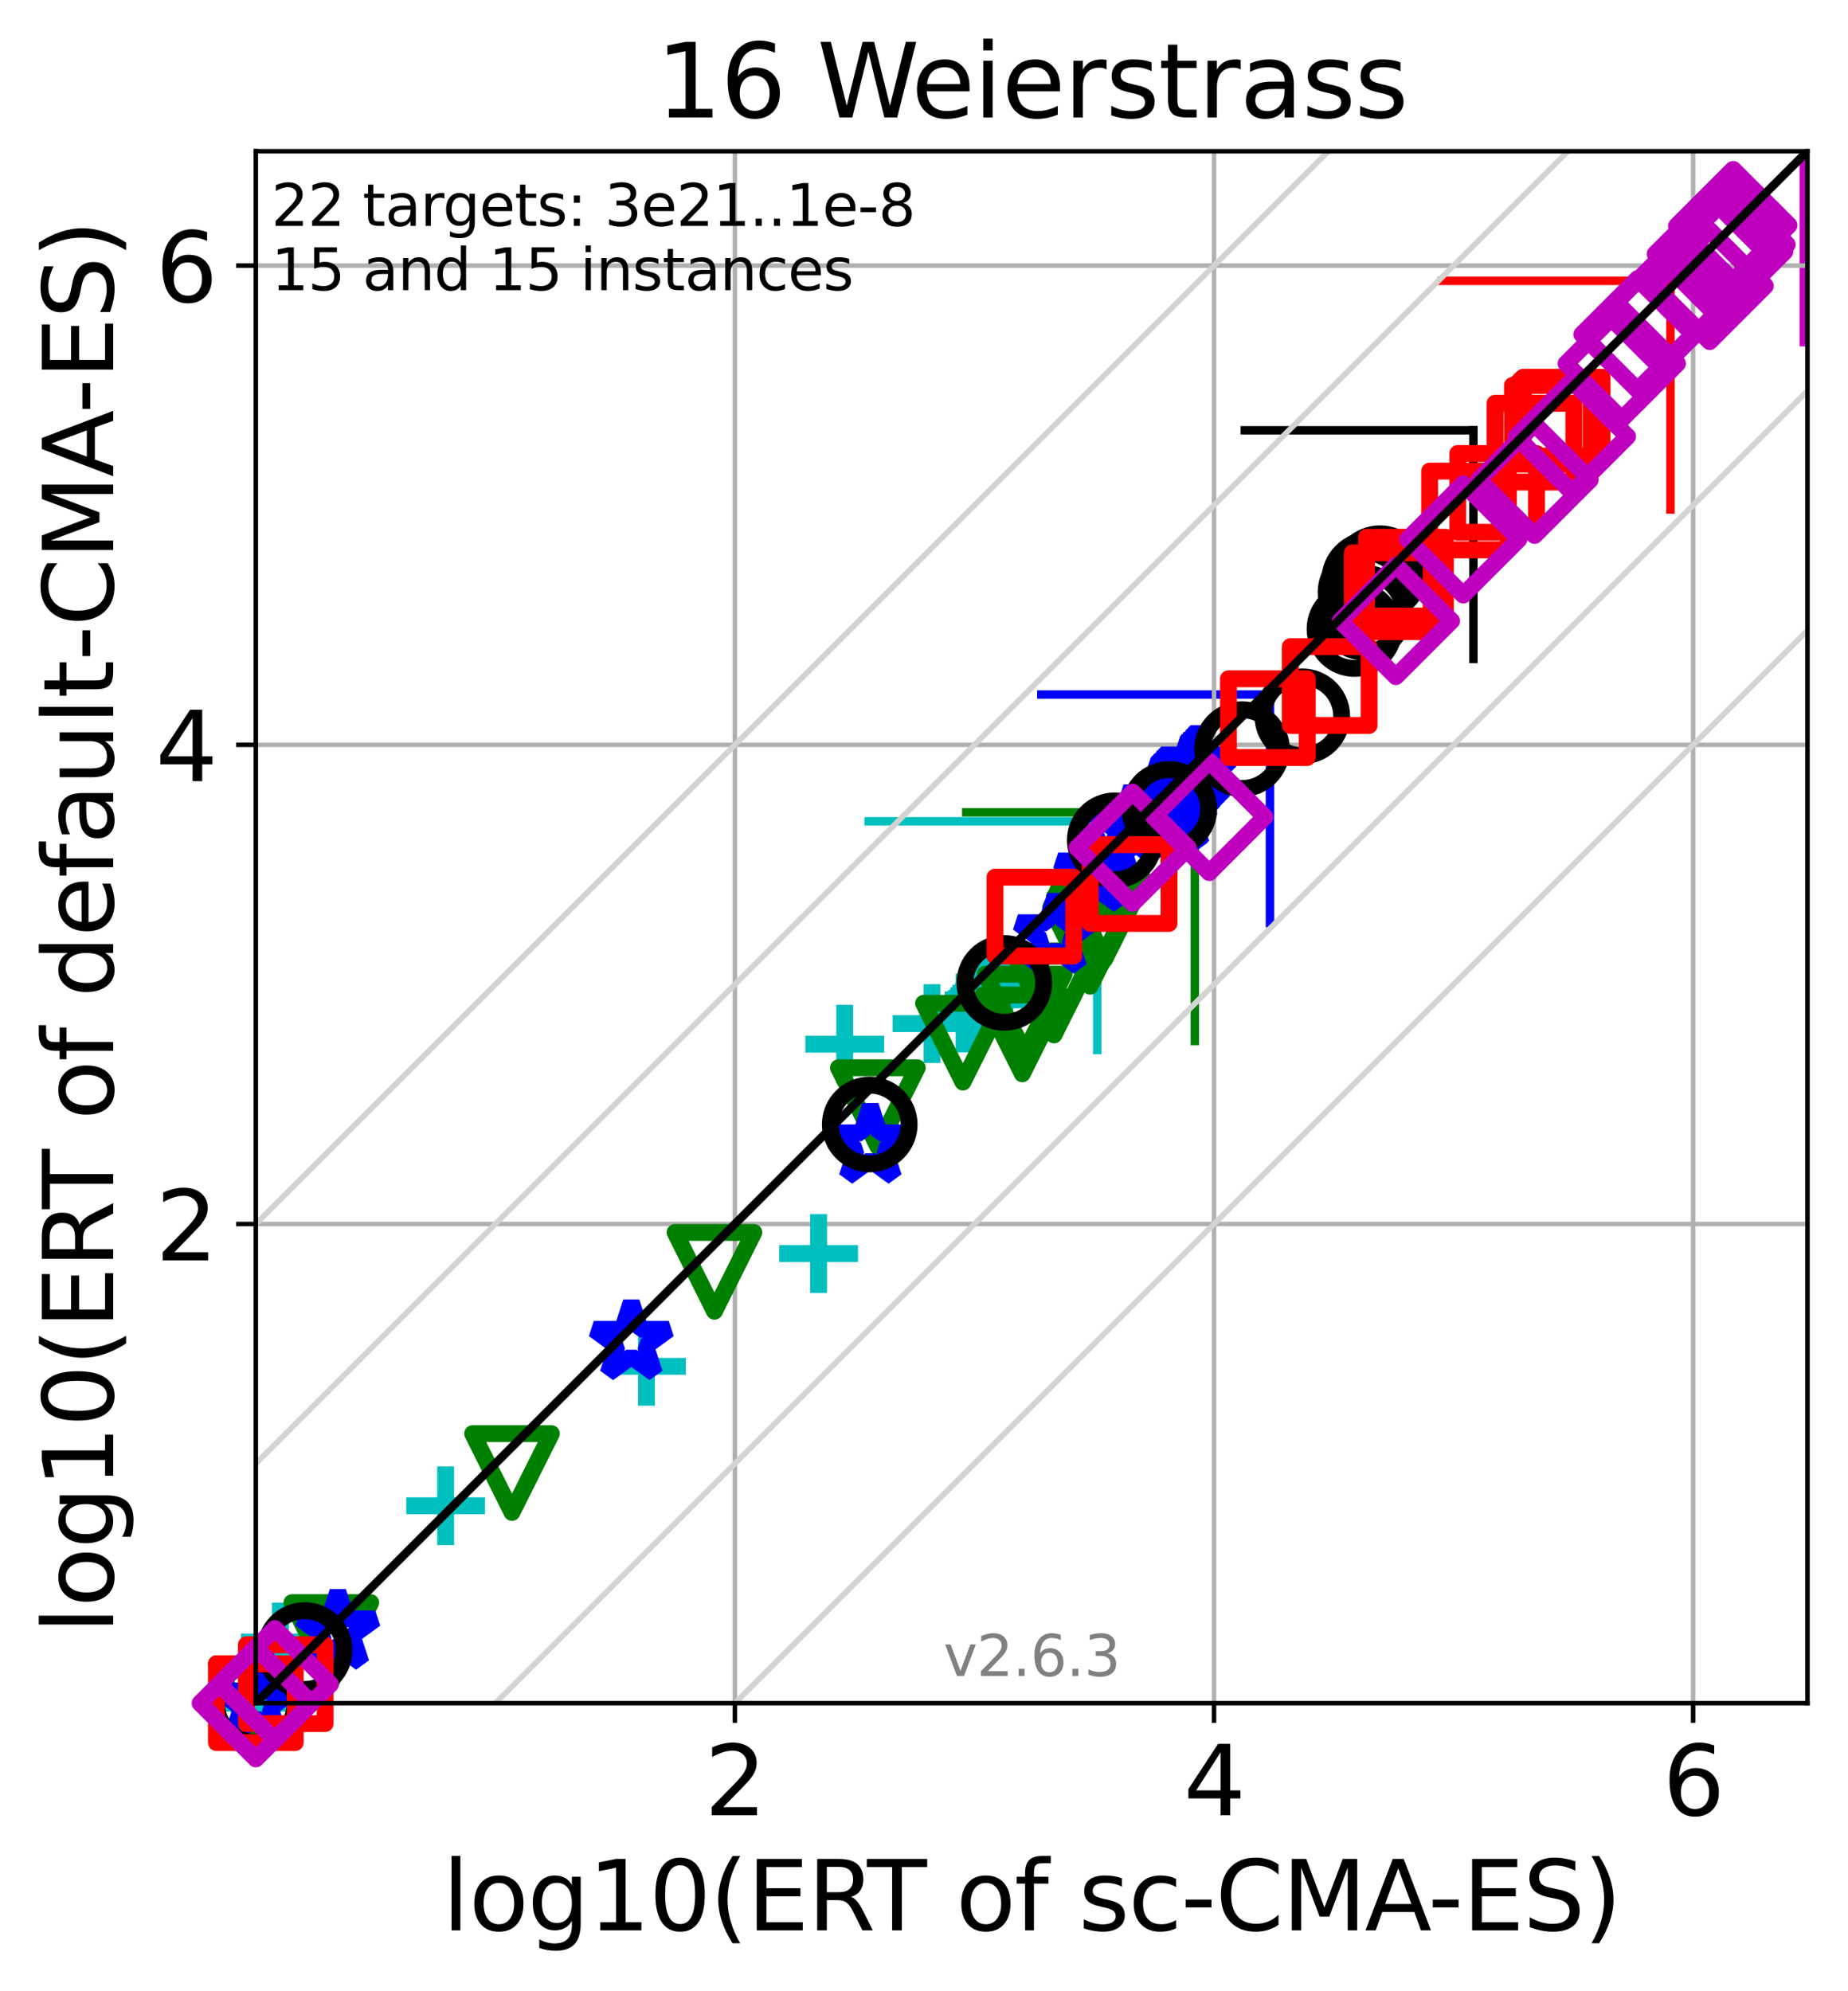 <?xml version="1.0" encoding="utf-8" standalone="no"?>
<!DOCTYPE svg PUBLIC "-//W3C//DTD SVG 1.1//EN"
  "http://www.w3.org/Graphics/SVG/1.1/DTD/svg11.dtd">
<svg xmlns:xlink="http://www.w3.org/1999/xlink" width="328.469pt" height="353.783pt" viewBox="0 0 328.469 353.783" xmlns="http://www.w3.org/2000/svg" version="1.1">
 <defs>
  <style type="text/css">*{stroke-linejoin: round; stroke-linecap: butt}</style>
 </defs>
 <g id="figure_1">
  <g id="patch_1">
   <path d="M 0 353.783 
L 328.469 353.783 
L 328.469 0 
L 0 0 
z
" style="fill: #ffffff"/>
  </g>
  <g id="axes_1">
   <g id="patch_2">
    <path d="M 45.469 302.677 
L 321.269 302.677 
L 321.269 26.877 
L 45.469 26.877 
z
" style="fill: #ffffff"/>
   </g>
   <g id="line2d_1">
    <path d="M 195.024 186.588 
L 195.024 145.958 
" clip-path="url(#p62ed01f521)" style="fill: none; stroke: #00bfbf; stroke-width: 1.5; stroke-linecap: square"/>
   </g>
   <g id="line2d_2">
    <path d="M 154.393 145.958 
L 195.024 145.958 
" clip-path="url(#p62ed01f521)" style="fill: none; stroke: #00bfbf; stroke-width: 1.5; stroke-linecap: square"/>
   </g>
   <g id="line2d_3">
    <path d="M 212.372 184.996 
L 212.372 144.366 
" clip-path="url(#p62ed01f521)" style="fill: none; stroke: #008000; stroke-width: 1.5; stroke-linecap: square"/>
   </g>
   <g id="line2d_4">
    <path d="M 171.742 144.366 
L 212.372 144.366 
" clip-path="url(#p62ed01f521)" style="fill: none; stroke: #008000; stroke-width: 1.5; stroke-linecap: square"/>
   </g>
   <g id="line2d_5">
    <path d="M 225.725 164.065 
L 225.725 123.434 
" clip-path="url(#p62ed01f521)" style="fill: none; stroke: #0000ff; stroke-width: 1.5; stroke-linecap: square"/>
   </g>
   <g id="line2d_6">
    <path d="M 185.095 123.434 
L 225.725 123.434 
" clip-path="url(#p62ed01f521)" style="fill: none; stroke: #0000ff; stroke-width: 1.5; stroke-linecap: square"/>
   </g>
   <g id="line2d_7">
    <path d="M 261.887 117.1 
L 261.887 76.469 
" clip-path="url(#p62ed01f521)" style="fill: none; stroke: #000000; stroke-width: 1.5; stroke-linecap: square"/>
   </g>
   <g id="line2d_8">
    <path d="M 221.257 76.469 
L 261.887 76.469 
" clip-path="url(#p62ed01f521)" style="fill: none; stroke: #000000; stroke-width: 1.5; stroke-linecap: square"/>
   </g>
   <g id="line2d_9">
    <path d="M 296.913 90.537 
L 296.913 49.906 
" clip-path="url(#p62ed01f521)" style="fill: none; stroke: #ff0000; stroke-width: 1.5; stroke-linecap: square"/>
   </g>
   <g id="line2d_10">
    <path d="M 256.283 49.906 
L 296.913 49.906 
" clip-path="url(#p62ed01f521)" style="fill: none; stroke: #ff0000; stroke-width: 1.5; stroke-linecap: square"/>
   </g>
   <g id="line2d_11">
    <path d="M 320.61 60.813 
L 320.61 20.182 
" clip-path="url(#p62ed01f521)" style="fill: none; stroke: #bf00bf; stroke-width: 1.5; stroke-linecap: square"/>
   </g>
   <g id="line2d_12">
    <path d="M 279.98 20.182 
L 320.61 20.182 
" clip-path="url(#p62ed01f521)" style="fill: none; stroke: #bf00bf; stroke-width: 1.5; stroke-linecap: square"/>
   </g>
   <g id="matplotlib.axis_1">
    <g id="xtick_1">
     <g id="line2d_13">
      <path d="M 130.627 302.677 
L 130.627 26.877 
" clip-path="url(#p62ed01f521)" style="fill: none; stroke: #b0b0b0; stroke-width: 0.8; stroke-linecap: square"/>
     </g>
     <g id="line2d_14">
      <defs>
       <path id="m3d73b6a148" d="M 0 0 
L 0 3.5 
" style="stroke: #000000; stroke-width: 0.8"/>
      </defs>
      <g>
       <use xlink:href="#m3d73b6a148" x="130.627" y="302.677" style="stroke: #000000; stroke-width: 0.8"/>
      </g>
     </g>
     <g id="text_1">
      <!-- 2 -->
      <g transform="translate(125.219 322.595)scale(0.17 -0.17)">
       <defs>
        <path id="DejaVuSans-32" d="M 1228 531 
L 3431 531 
L 3431 0 
L 469 0 
L 469 531 
Q 828 903 1448 1529 
Q 2069 2156 2228 2338 
Q 2531 2678 2651 2914 
Q 2772 3150 2772 3378 
Q 2772 3750 2511 3984 
Q 2250 4219 1831 4219 
Q 1534 4219 1204 4116 
Q 875 4013 500 3803 
L 500 4441 
Q 881 4594 1212 4672 
Q 1544 4750 1819 4750 
Q 2544 4750 2975 4387 
Q 3406 4025 3406 3419 
Q 3406 3131 3298 2873 
Q 3191 2616 2906 2266 
Q 2828 2175 2409 1742 
Q 1991 1309 1228 531 
z
" transform="scale(0.016)"/>
       </defs>
       <use xlink:href="#DejaVuSans-32"/>
      </g>
     </g>
    </g>
    <g id="xtick_2">
     <g id="line2d_15">
      <path d="M 215.784 302.677 
L 215.784 26.877 
" clip-path="url(#p62ed01f521)" style="fill: none; stroke: #b0b0b0; stroke-width: 0.8; stroke-linecap: square"/>
     </g>
     <g id="line2d_16">
      <g>
       <use xlink:href="#m3d73b6a148" x="215.784" y="302.677" style="stroke: #000000; stroke-width: 0.8"/>
      </g>
     </g>
     <g id="text_2">
      <!-- 4 -->
      <g transform="translate(210.376 322.595)scale(0.17 -0.17)">
       <defs>
        <path id="DejaVuSans-34" d="M 2419 4116 
L 825 1625 
L 2419 1625 
L 2419 4116 
z
M 2253 4666 
L 3047 4666 
L 3047 1625 
L 3713 1625 
L 3713 1100 
L 3047 1100 
L 3047 0 
L 2419 0 
L 2419 1100 
L 313 1100 
L 313 1709 
L 2253 4666 
z
" transform="scale(0.016)"/>
       </defs>
       <use xlink:href="#DejaVuSans-34"/>
      </g>
     </g>
    </g>
    <g id="xtick_3">
     <g id="line2d_17">
      <path d="M 300.942 302.677 
L 300.942 26.877 
" clip-path="url(#p62ed01f521)" style="fill: none; stroke: #b0b0b0; stroke-width: 0.8; stroke-linecap: square"/>
     </g>
     <g id="line2d_18">
      <g>
       <use xlink:href="#m3d73b6a148" x="300.942" y="302.677" style="stroke: #000000; stroke-width: 0.8"/>
      </g>
     </g>
     <g id="text_3">
      <!-- 6 -->
      <g transform="translate(295.534 322.595)scale(0.17 -0.17)">
       <defs>
        <path id="DejaVuSans-36" d="M 2113 2584 
Q 1688 2584 1439 2293 
Q 1191 2003 1191 1497 
Q 1191 994 1439 701 
Q 1688 409 2113 409 
Q 2538 409 2786 701 
Q 3034 994 3034 1497 
Q 3034 2003 2786 2293 
Q 2538 2584 2113 2584 
z
M 3366 4563 
L 3366 3988 
Q 3128 4100 2886 4159 
Q 2644 4219 2406 4219 
Q 1781 4219 1451 3797 
Q 1122 3375 1075 2522 
Q 1259 2794 1537 2939 
Q 1816 3084 2150 3084 
Q 2853 3084 3261 2657 
Q 3669 2231 3669 1497 
Q 3669 778 3244 343 
Q 2819 -91 2113 -91 
Q 1303 -91 875 529 
Q 447 1150 447 2328 
Q 447 3434 972 4092 
Q 1497 4750 2381 4750 
Q 2619 4750 2861 4703 
Q 3103 4656 3366 4563 
z
" transform="scale(0.016)"/>
       </defs>
       <use xlink:href="#DejaVuSans-36"/>
      </g>
     </g>
    </g>
    <g id="text_4">
     <!-- log10(ERT of sc-CMA-ES) -->
     <g transform="translate(78.619 343.047)scale(0.17 -0.17)">
      <defs>
       <path id="DejaVuSans-6c" d="M 603 4863 
L 1178 4863 
L 1178 0 
L 603 0 
L 603 4863 
z
" transform="scale(0.016)"/>
       <path id="DejaVuSans-6f" d="M 1959 3097 
Q 1497 3097 1228 2736 
Q 959 2375 959 1747 
Q 959 1119 1226 758 
Q 1494 397 1959 397 
Q 2419 397 2687 759 
Q 2956 1122 2956 1747 
Q 2956 2369 2687 2733 
Q 2419 3097 1959 3097 
z
M 1959 3584 
Q 2709 3584 3137 3096 
Q 3566 2609 3566 1747 
Q 3566 888 3137 398 
Q 2709 -91 1959 -91 
Q 1206 -91 779 398 
Q 353 888 353 1747 
Q 353 2609 779 3096 
Q 1206 3584 1959 3584 
z
" transform="scale(0.016)"/>
       <path id="DejaVuSans-67" d="M 2906 1791 
Q 2906 2416 2648 2759 
Q 2391 3103 1925 3103 
Q 1463 3103 1205 2759 
Q 947 2416 947 1791 
Q 947 1169 1205 825 
Q 1463 481 1925 481 
Q 2391 481 2648 825 
Q 2906 1169 2906 1791 
z
M 3481 434 
Q 3481 -459 3084 -895 
Q 2688 -1331 1869 -1331 
Q 1566 -1331 1297 -1286 
Q 1028 -1241 775 -1147 
L 775 -588 
Q 1028 -725 1275 -790 
Q 1522 -856 1778 -856 
Q 2344 -856 2625 -561 
Q 2906 -266 2906 331 
L 2906 616 
Q 2728 306 2450 153 
Q 2172 0 1784 0 
Q 1141 0 747 490 
Q 353 981 353 1791 
Q 353 2603 747 3093 
Q 1141 3584 1784 3584 
Q 2172 3584 2450 3431 
Q 2728 3278 2906 2969 
L 2906 3500 
L 3481 3500 
L 3481 434 
z
" transform="scale(0.016)"/>
       <path id="DejaVuSans-31" d="M 794 531 
L 1825 531 
L 1825 4091 
L 703 3866 
L 703 4441 
L 1819 4666 
L 2450 4666 
L 2450 531 
L 3481 531 
L 3481 0 
L 794 0 
L 794 531 
z
" transform="scale(0.016)"/>
       <path id="DejaVuSans-30" d="M 2034 4250 
Q 1547 4250 1301 3770 
Q 1056 3291 1056 2328 
Q 1056 1369 1301 889 
Q 1547 409 2034 409 
Q 2525 409 2770 889 
Q 3016 1369 3016 2328 
Q 3016 3291 2770 3770 
Q 2525 4250 2034 4250 
z
M 2034 4750 
Q 2819 4750 3233 4129 
Q 3647 3509 3647 2328 
Q 3647 1150 3233 529 
Q 2819 -91 2034 -91 
Q 1250 -91 836 529 
Q 422 1150 422 2328 
Q 422 3509 836 4129 
Q 1250 4750 2034 4750 
z
" transform="scale(0.016)"/>
       <path id="DejaVuSans-28" d="M 1984 4856 
Q 1566 4138 1362 3434 
Q 1159 2731 1159 2009 
Q 1159 1288 1364 580 
Q 1569 -128 1984 -844 
L 1484 -844 
Q 1016 -109 783 600 
Q 550 1309 550 2009 
Q 550 2706 781 3412 
Q 1013 4119 1484 4856 
L 1984 4856 
z
" transform="scale(0.016)"/>
       <path id="DejaVuSans-45" d="M 628 4666 
L 3578 4666 
L 3578 4134 
L 1259 4134 
L 1259 2753 
L 3481 2753 
L 3481 2222 
L 1259 2222 
L 1259 531 
L 3634 531 
L 3634 0 
L 628 0 
L 628 4666 
z
" transform="scale(0.016)"/>
       <path id="DejaVuSans-52" d="M 2841 2188 
Q 3044 2119 3236 1894 
Q 3428 1669 3622 1275 
L 4263 0 
L 3584 0 
L 2988 1197 
Q 2756 1666 2539 1819 
Q 2322 1972 1947 1972 
L 1259 1972 
L 1259 0 
L 628 0 
L 628 4666 
L 2053 4666 
Q 2853 4666 3247 4331 
Q 3641 3997 3641 3322 
Q 3641 2881 3436 2590 
Q 3231 2300 2841 2188 
z
M 1259 4147 
L 1259 2491 
L 2053 2491 
Q 2509 2491 2742 2702 
Q 2975 2913 2975 3322 
Q 2975 3731 2742 3939 
Q 2509 4147 2053 4147 
L 1259 4147 
z
" transform="scale(0.016)"/>
       <path id="DejaVuSans-54" d="M -19 4666 
L 3928 4666 
L 3928 4134 
L 2272 4134 
L 2272 0 
L 1638 0 
L 1638 4134 
L -19 4134 
L -19 4666 
z
" transform="scale(0.016)"/>
       <path id="DejaVuSans-20" transform="scale(0.016)"/>
       <path id="DejaVuSans-66" d="M 2375 4863 
L 2375 4384 
L 1825 4384 
Q 1516 4384 1395 4259 
Q 1275 4134 1275 3809 
L 1275 3500 
L 2222 3500 
L 2222 3053 
L 1275 3053 
L 1275 0 
L 697 0 
L 697 3053 
L 147 3053 
L 147 3500 
L 697 3500 
L 697 3744 
Q 697 4328 969 4595 
Q 1241 4863 1831 4863 
L 2375 4863 
z
" transform="scale(0.016)"/>
       <path id="DejaVuSans-73" d="M 2834 3397 
L 2834 2853 
Q 2591 2978 2328 3040 
Q 2066 3103 1784 3103 
Q 1356 3103 1142 2972 
Q 928 2841 928 2578 
Q 928 2378 1081 2264 
Q 1234 2150 1697 2047 
L 1894 2003 
Q 2506 1872 2764 1633 
Q 3022 1394 3022 966 
Q 3022 478 2636 193 
Q 2250 -91 1575 -91 
Q 1294 -91 989 -36 
Q 684 19 347 128 
L 347 722 
Q 666 556 975 473 
Q 1284 391 1588 391 
Q 1994 391 2212 530 
Q 2431 669 2431 922 
Q 2431 1156 2273 1281 
Q 2116 1406 1581 1522 
L 1381 1569 
Q 847 1681 609 1914 
Q 372 2147 372 2553 
Q 372 3047 722 3315 
Q 1072 3584 1716 3584 
Q 2034 3584 2315 3537 
Q 2597 3491 2834 3397 
z
" transform="scale(0.016)"/>
       <path id="DejaVuSans-63" d="M 3122 3366 
L 3122 2828 
Q 2878 2963 2633 3030 
Q 2388 3097 2138 3097 
Q 1578 3097 1268 2742 
Q 959 2388 959 1747 
Q 959 1106 1268 751 
Q 1578 397 2138 397 
Q 2388 397 2633 464 
Q 2878 531 3122 666 
L 3122 134 
Q 2881 22 2623 -34 
Q 2366 -91 2075 -91 
Q 1284 -91 818 406 
Q 353 903 353 1747 
Q 353 2603 823 3093 
Q 1294 3584 2113 3584 
Q 2378 3584 2631 3529 
Q 2884 3475 3122 3366 
z
" transform="scale(0.016)"/>
       <path id="DejaVuSans-2d" d="M 313 2009 
L 1997 2009 
L 1997 1497 
L 313 1497 
L 313 2009 
z
" transform="scale(0.016)"/>
       <path id="DejaVuSans-43" d="M 4122 4306 
L 4122 3641 
Q 3803 3938 3442 4084 
Q 3081 4231 2675 4231 
Q 1875 4231 1450 3742 
Q 1025 3253 1025 2328 
Q 1025 1406 1450 917 
Q 1875 428 2675 428 
Q 3081 428 3442 575 
Q 3803 722 4122 1019 
L 4122 359 
Q 3791 134 3420 21 
Q 3050 -91 2638 -91 
Q 1578 -91 968 557 
Q 359 1206 359 2328 
Q 359 3453 968 4101 
Q 1578 4750 2638 4750 
Q 3056 4750 3426 4639 
Q 3797 4528 4122 4306 
z
" transform="scale(0.016)"/>
       <path id="DejaVuSans-4d" d="M 628 4666 
L 1569 4666 
L 2759 1491 
L 3956 4666 
L 4897 4666 
L 4897 0 
L 4281 0 
L 4281 4097 
L 3078 897 
L 2444 897 
L 1241 4097 
L 1241 0 
L 628 0 
L 628 4666 
z
" transform="scale(0.016)"/>
       <path id="DejaVuSans-41" d="M 2188 4044 
L 1331 1722 
L 3047 1722 
L 2188 4044 
z
M 1831 4666 
L 2547 4666 
L 4325 0 
L 3669 0 
L 3244 1197 
L 1141 1197 
L 716 0 
L 50 0 
L 1831 4666 
z
" transform="scale(0.016)"/>
       <path id="DejaVuSans-53" d="M 3425 4513 
L 3425 3897 
Q 3066 4069 2747 4153 
Q 2428 4238 2131 4238 
Q 1616 4238 1336 4038 
Q 1056 3838 1056 3469 
Q 1056 3159 1242 3001 
Q 1428 2844 1947 2747 
L 2328 2669 
Q 3034 2534 3370 2195 
Q 3706 1856 3706 1288 
Q 3706 609 3251 259 
Q 2797 -91 1919 -91 
Q 1588 -91 1214 -16 
Q 841 59 441 206 
L 441 856 
Q 825 641 1194 531 
Q 1563 422 1919 422 
Q 2459 422 2753 634 
Q 3047 847 3047 1241 
Q 3047 1584 2836 1778 
Q 2625 1972 2144 2069 
L 1759 2144 
Q 1053 2284 737 2584 
Q 422 2884 422 3419 
Q 422 4038 858 4394 
Q 1294 4750 2059 4750 
Q 2388 4750 2728 4690 
Q 3069 4631 3425 4513 
z
" transform="scale(0.016)"/>
       <path id="DejaVuSans-29" d="M 513 4856 
L 1013 4856 
Q 1481 4119 1714 3412 
Q 1947 2706 1947 2009 
Q 1947 1309 1714 600 
Q 1481 -109 1013 -844 
L 513 -844 
Q 928 -128 1133 580 
Q 1338 1288 1338 2009 
Q 1338 2731 1133 3434 
Q 928 4138 513 4856 
z
" transform="scale(0.016)"/>
      </defs>
      <use xlink:href="#DejaVuSans-6c"/>
      <use xlink:href="#DejaVuSans-6f" x="27.783"/>
      <use xlink:href="#DejaVuSans-67" x="88.965"/>
      <use xlink:href="#DejaVuSans-31" x="152.441"/>
      <use xlink:href="#DejaVuSans-30" x="216.064"/>
      <use xlink:href="#DejaVuSans-28" x="279.688"/>
      <use xlink:href="#DejaVuSans-45" x="318.701"/>
      <use xlink:href="#DejaVuSans-52" x="381.885"/>
      <use xlink:href="#DejaVuSans-54" x="444.117"/>
      <use xlink:href="#DejaVuSans-20" x="505.201"/>
      <use xlink:href="#DejaVuSans-6f" x="536.988"/>
      <use xlink:href="#DejaVuSans-66" x="598.17"/>
      <use xlink:href="#DejaVuSans-20" x="633.375"/>
      <use xlink:href="#DejaVuSans-73" x="665.162"/>
      <use xlink:href="#DejaVuSans-63" x="717.262"/>
      <use xlink:href="#DejaVuSans-2d" x="772.242"/>
      <use xlink:href="#DejaVuSans-43" x="808.326"/>
      <use xlink:href="#DejaVuSans-4d" x="878.15"/>
      <use xlink:href="#DejaVuSans-41" x="964.43"/>
      <use xlink:href="#DejaVuSans-2d" x="1030.588"/>
      <use xlink:href="#DejaVuSans-45" x="1066.672"/>
      <use xlink:href="#DejaVuSans-53" x="1129.855"/>
      <use xlink:href="#DejaVuSans-29" x="1193.332"/>
     </g>
    </g>
   </g>
   <g id="matplotlib.axis_2">
    <g id="ytick_1">
     <g id="line2d_19">
      <path d="M 45.469 217.52 
L 321.269 217.52 
" clip-path="url(#p62ed01f521)" style="fill: none; stroke: #b0b0b0; stroke-width: 0.8; stroke-linecap: square"/>
     </g>
     <g id="line2d_20">
      <defs>
       <path id="mb1f5146ffa" d="M 0 0 
L -3.5 0 
" style="stroke: #000000; stroke-width: 0.8"/>
      </defs>
      <g>
       <use xlink:href="#mb1f5146ffa" x="45.469" y="217.52" style="stroke: #000000; stroke-width: 0.8"/>
      </g>
     </g>
     <g id="text_5">
      <!-- 2 -->
      <g transform="translate(27.653 223.978)scale(0.17 -0.17)">
       <use xlink:href="#DejaVuSans-32"/>
      </g>
     </g>
    </g>
    <g id="ytick_2">
     <g id="line2d_21">
      <path d="M 45.469 132.362 
L 321.269 132.362 
" clip-path="url(#p62ed01f521)" style="fill: none; stroke: #b0b0b0; stroke-width: 0.8; stroke-linecap: square"/>
     </g>
     <g id="line2d_22">
      <g>
       <use xlink:href="#mb1f5146ffa" x="45.469" y="132.362" style="stroke: #000000; stroke-width: 0.8"/>
      </g>
     </g>
     <g id="text_6">
      <!-- 4 -->
      <g transform="translate(27.653 138.821)scale(0.17 -0.17)">
       <use xlink:href="#DejaVuSans-34"/>
      </g>
     </g>
    </g>
    <g id="ytick_3">
     <g id="line2d_23">
      <path d="M 45.469 47.204 
L 321.269 47.204 
" clip-path="url(#p62ed01f521)" style="fill: none; stroke: #b0b0b0; stroke-width: 0.8; stroke-linecap: square"/>
     </g>
     <g id="line2d_24">
      <g>
       <use xlink:href="#mb1f5146ffa" x="45.469" y="47.204" style="stroke: #000000; stroke-width: 0.8"/>
      </g>
     </g>
     <g id="text_7">
      <!-- 6 -->
      <g transform="translate(27.653 53.663)scale(0.17 -0.17)">
       <use xlink:href="#DejaVuSans-36"/>
      </g>
     </g>
    </g>
    <g id="text_8">
     <!-- log10(ERT of default-CMA-ES) -->
     <g transform="translate(20.117 290.334)rotate(-90)scale(0.17 -0.17)">
      <defs>
       <path id="DejaVuSans-64" d="M 2906 2969 
L 2906 4863 
L 3481 4863 
L 3481 0 
L 2906 0 
L 2906 525 
Q 2725 213 2448 61 
Q 2172 -91 1784 -91 
Q 1150 -91 751 415 
Q 353 922 353 1747 
Q 353 2572 751 3078 
Q 1150 3584 1784 3584 
Q 2172 3584 2448 3432 
Q 2725 3281 2906 2969 
z
M 947 1747 
Q 947 1113 1208 752 
Q 1469 391 1925 391 
Q 2381 391 2643 752 
Q 2906 1113 2906 1747 
Q 2906 2381 2643 2742 
Q 2381 3103 1925 3103 
Q 1469 3103 1208 2742 
Q 947 2381 947 1747 
z
" transform="scale(0.016)"/>
       <path id="DejaVuSans-65" d="M 3597 1894 
L 3597 1613 
L 953 1613 
Q 991 1019 1311 708 
Q 1631 397 2203 397 
Q 2534 397 2845 478 
Q 3156 559 3463 722 
L 3463 178 
Q 3153 47 2828 -22 
Q 2503 -91 2169 -91 
Q 1331 -91 842 396 
Q 353 884 353 1716 
Q 353 2575 817 3079 
Q 1281 3584 2069 3584 
Q 2775 3584 3186 3129 
Q 3597 2675 3597 1894 
z
M 3022 2063 
Q 3016 2534 2758 2815 
Q 2500 3097 2075 3097 
Q 1594 3097 1305 2825 
Q 1016 2553 972 2059 
L 3022 2063 
z
" transform="scale(0.016)"/>
       <path id="DejaVuSans-61" d="M 2194 1759 
Q 1497 1759 1228 1600 
Q 959 1441 959 1056 
Q 959 750 1161 570 
Q 1363 391 1709 391 
Q 2188 391 2477 730 
Q 2766 1069 2766 1631 
L 2766 1759 
L 2194 1759 
z
M 3341 1997 
L 3341 0 
L 2766 0 
L 2766 531 
Q 2569 213 2275 61 
Q 1981 -91 1556 -91 
Q 1019 -91 701 211 
Q 384 513 384 1019 
Q 384 1609 779 1909 
Q 1175 2209 1959 2209 
L 2766 2209 
L 2766 2266 
Q 2766 2663 2505 2880 
Q 2244 3097 1772 3097 
Q 1472 3097 1187 3025 
Q 903 2953 641 2809 
L 641 3341 
Q 956 3463 1253 3523 
Q 1550 3584 1831 3584 
Q 2591 3584 2966 3190 
Q 3341 2797 3341 1997 
z
" transform="scale(0.016)"/>
       <path id="DejaVuSans-75" d="M 544 1381 
L 544 3500 
L 1119 3500 
L 1119 1403 
Q 1119 906 1312 657 
Q 1506 409 1894 409 
Q 2359 409 2629 706 
Q 2900 1003 2900 1516 
L 2900 3500 
L 3475 3500 
L 3475 0 
L 2900 0 
L 2900 538 
Q 2691 219 2414 64 
Q 2138 -91 1772 -91 
Q 1169 -91 856 284 
Q 544 659 544 1381 
z
M 1991 3584 
L 1991 3584 
z
" transform="scale(0.016)"/>
       <path id="DejaVuSans-74" d="M 1172 4494 
L 1172 3500 
L 2356 3500 
L 2356 3053 
L 1172 3053 
L 1172 1153 
Q 1172 725 1289 603 
Q 1406 481 1766 481 
L 2356 481 
L 2356 0 
L 1766 0 
Q 1100 0 847 248 
Q 594 497 594 1153 
L 594 3053 
L 172 3053 
L 172 3500 
L 594 3500 
L 594 4494 
L 1172 4494 
z
" transform="scale(0.016)"/>
      </defs>
      <use xlink:href="#DejaVuSans-6c"/>
      <use xlink:href="#DejaVuSans-6f" x="27.783"/>
      <use xlink:href="#DejaVuSans-67" x="88.965"/>
      <use xlink:href="#DejaVuSans-31" x="152.441"/>
      <use xlink:href="#DejaVuSans-30" x="216.064"/>
      <use xlink:href="#DejaVuSans-28" x="279.688"/>
      <use xlink:href="#DejaVuSans-45" x="318.701"/>
      <use xlink:href="#DejaVuSans-52" x="381.885"/>
      <use xlink:href="#DejaVuSans-54" x="444.117"/>
      <use xlink:href="#DejaVuSans-20" x="505.201"/>
      <use xlink:href="#DejaVuSans-6f" x="536.988"/>
      <use xlink:href="#DejaVuSans-66" x="598.17"/>
      <use xlink:href="#DejaVuSans-20" x="633.375"/>
      <use xlink:href="#DejaVuSans-64" x="665.162"/>
      <use xlink:href="#DejaVuSans-65" x="728.639"/>
      <use xlink:href="#DejaVuSans-66" x="790.162"/>
      <use xlink:href="#DejaVuSans-61" x="825.367"/>
      <use xlink:href="#DejaVuSans-75" x="886.646"/>
      <use xlink:href="#DejaVuSans-6c" x="950.025"/>
      <use xlink:href="#DejaVuSans-74" x="977.809"/>
      <use xlink:href="#DejaVuSans-2d" x="1017.018"/>
      <use xlink:href="#DejaVuSans-43" x="1053.102"/>
      <use xlink:href="#DejaVuSans-4d" x="1122.926"/>
      <use xlink:href="#DejaVuSans-41" x="1209.205"/>
      <use xlink:href="#DejaVuSans-2d" x="1275.363"/>
      <use xlink:href="#DejaVuSans-45" x="1311.447"/>
      <use xlink:href="#DejaVuSans-53" x="1374.631"/>
      <use xlink:href="#DejaVuSans-29" x="1438.107"/>
     </g>
    </g>
   </g>
   <g id="line2d_25">
    <defs>
     <path id="m1574f21e8d" d="M -7 0 
L 7 0 
M 0 7 
L 0 -7 
" style="stroke: #00bfbf; stroke-width: 3"/>
    </defs>
    <g>
     <use xlink:href="#m1574f21e8d" x="45.469" y="302.677" style="fill-opacity: 0; stroke: #00bfbf; stroke-width: 3"/>
     <use xlink:href="#m1574f21e8d" x="49.84" y="291.808" style="fill-opacity: 0; stroke: #00bfbf; stroke-width: 3"/>
     <use xlink:href="#m1574f21e8d" x="79.208" y="267.596" style="fill-opacity: 0; stroke: #00bfbf; stroke-width: 3"/>
     <use xlink:href="#m1574f21e8d" x="114.905" y="242.813" style="fill-opacity: 0; stroke: #00bfbf; stroke-width: 3"/>
     <use xlink:href="#m1574f21e8d" x="145.501" y="222.774" style="fill-opacity: 0; stroke: #00bfbf; stroke-width: 3"/>
     <use xlink:href="#m1574f21e8d" x="150.14" y="185.562" style="fill-opacity: 0; stroke: #00bfbf; stroke-width: 3"/>
     <use xlink:href="#m1574f21e8d" x="165.658" y="181.906" style="fill-opacity: 0; stroke: #00bfbf; stroke-width: 3"/>
     <use xlink:href="#m1574f21e8d" x="171.349" y="180.029" style="fill-opacity: 0; stroke: #00bfbf; stroke-width: 3"/>
     <use xlink:href="#m1574f21e8d" x="172.331" y="178.868" style="fill-opacity: 0; stroke: #00bfbf; stroke-width: 3"/>
     <use xlink:href="#m1574f21e8d" x="172.585" y="178.345" style="fill-opacity: 0; stroke: #00bfbf; stroke-width: 3"/>
     <use xlink:href="#m1574f21e8d" x="174.915" y="177.685" style="fill-opacity: 0; stroke: #00bfbf; stroke-width: 3"/>
     <use xlink:href="#m1574f21e8d" x="175.518" y="177.424" style="fill-opacity: 0; stroke: #00bfbf; stroke-width: 3"/>
     <use xlink:href="#m1574f21e8d" x="175.89" y="176.962" style="fill-opacity: 0; stroke: #00bfbf; stroke-width: 3"/>
     <use xlink:href="#m1574f21e8d" x="176.285" y="176.512" style="fill-opacity: 0; stroke: #00bfbf; stroke-width: 3"/>
     <use xlink:href="#m1574f21e8d" x="176.735" y="176.193" style="fill-opacity: 0; stroke: #00bfbf; stroke-width: 3"/>
     <use xlink:href="#m1574f21e8d" x="176.867" y="175.589" style="fill-opacity: 0; stroke: #00bfbf; stroke-width: 3"/>
     <use xlink:href="#m1574f21e8d" x="177.13" y="175.198" style="fill-opacity: 0; stroke: #00bfbf; stroke-width: 3"/>
     <use xlink:href="#m1574f21e8d" x="177.173" y="175.109" style="fill-opacity: 0; stroke: #00bfbf; stroke-width: 3"/>
     <use xlink:href="#m1574f21e8d" x="177.929" y="174.622" style="fill-opacity: 0; stroke: #00bfbf; stroke-width: 3"/>
     <use xlink:href="#m1574f21e8d" x="178.189" y="174.306" style="fill-opacity: 0; stroke: #00bfbf; stroke-width: 3"/>
     <use xlink:href="#m1574f21e8d" x="178.472" y="173.94" style="fill-opacity: 0; stroke: #00bfbf; stroke-width: 3"/>
     <use xlink:href="#m1574f21e8d" x="178.62" y="173.751" style="fill-opacity: 0; stroke: #00bfbf; stroke-width: 3"/>
    </g>
   </g>
   <g id="line2d_26">
    <defs>
     <path id="mbbf92f6956" d="M -0 7 
L 7 -7 
L -7 -7 
z
" style="stroke: #008000; stroke-width: 3; stroke-linejoin: miter"/>
    </defs>
    <g>
     <use xlink:href="#mbbf92f6956" x="45.469" y="302.677" style="fill-opacity: 0; stroke: #008000; stroke-width: 3; stroke-linejoin: miter"/>
     <use xlink:href="#mbbf92f6956" x="58.893" y="291.808" style="fill-opacity: 0; stroke: #008000; stroke-width: 3; stroke-linejoin: miter"/>
     <use xlink:href="#mbbf92f6956" x="91.004" y="261.775" style="fill-opacity: 0; stroke: #008000; stroke-width: 3; stroke-linejoin: miter"/>
     <use xlink:href="#mbbf92f6956" x="126.987" y="226.024" style="fill-opacity: 0; stroke: #008000; stroke-width: 3; stroke-linejoin: miter"/>
     <use xlink:href="#mbbf92f6956" x="156.035" y="196.758" style="fill-opacity: 0; stroke: #008000; stroke-width: 3; stroke-linejoin: miter"/>
     <use xlink:href="#mbbf92f6956" x="171.153" y="185.301" style="fill-opacity: 0; stroke: #008000; stroke-width: 3; stroke-linejoin: miter"/>
     <use xlink:href="#mbbf92f6956" x="181.708" y="183.83" style="fill-opacity: 0; stroke: #008000; stroke-width: 3; stroke-linejoin: miter"/>
     <use xlink:href="#mbbf92f6956" x="182.145" y="180.131" style="fill-opacity: 0; stroke: #008000; stroke-width: 3; stroke-linejoin: miter"/>
     <use xlink:href="#mbbf92f6956" x="187.344" y="176.919" style="fill-opacity: 0; stroke: #008000; stroke-width: 3; stroke-linejoin: miter"/>
     <use xlink:href="#mbbf92f6956" x="187.702" y="175.987" style="fill-opacity: 0; stroke: #008000; stroke-width: 3; stroke-linejoin: miter"/>
     <use xlink:href="#mbbf92f6956" x="193.752" y="168.257" style="fill-opacity: 0; stroke: #008000; stroke-width: 3; stroke-linejoin: miter"/>
     <use xlink:href="#mbbf92f6956" x="193.967" y="167.745" style="fill-opacity: 0; stroke: #008000; stroke-width: 3; stroke-linejoin: miter"/>
     <use xlink:href="#mbbf92f6956" x="194.407" y="166.389" style="fill-opacity: 0; stroke: #008000; stroke-width: 3; stroke-linejoin: miter"/>
     <use xlink:href="#mbbf92f6956" x="194.626" y="166.053" style="fill-opacity: 0; stroke: #008000; stroke-width: 3; stroke-linejoin: miter"/>
     <use xlink:href="#mbbf92f6956" x="194.869" y="165.562" style="fill-opacity: 0; stroke: #008000; stroke-width: 3; stroke-linejoin: miter"/>
     <use xlink:href="#mbbf92f6956" x="195.053" y="165.099" style="fill-opacity: 0; stroke: #008000; stroke-width: 3; stroke-linejoin: miter"/>
     <use xlink:href="#mbbf92f6956" x="195.302" y="164.753" style="fill-opacity: 0; stroke: #008000; stroke-width: 3; stroke-linejoin: miter"/>
     <use xlink:href="#mbbf92f6956" x="195.504" y="164.541" style="fill-opacity: 0; stroke: #008000; stroke-width: 3; stroke-linejoin: miter"/>
     <use xlink:href="#mbbf92f6956" x="195.862" y="164.092" style="fill-opacity: 0; stroke: #008000; stroke-width: 3; stroke-linejoin: miter"/>
     <use xlink:href="#mbbf92f6956" x="195.995" y="163.869" style="fill-opacity: 0; stroke: #008000; stroke-width: 3; stroke-linejoin: miter"/>
     <use xlink:href="#mbbf92f6956" x="196.24" y="163.575" style="fill-opacity: 0; stroke: #008000; stroke-width: 3; stroke-linejoin: miter"/>
     <use xlink:href="#mbbf92f6956" x="196.381" y="163.392" style="fill-opacity: 0; stroke: #008000; stroke-width: 3; stroke-linejoin: miter"/>
    </g>
   </g>
   <g id="line2d_27">
    <defs>
     <path id="md4f67719b6" d="M 0 -7 
L -1.572 -2.163 
L -6.657 -2.163 
L -2.543 0.826 
L -4.114 5.663 
L -0 2.674 
L 4.114 5.663 
L 2.543 0.826 
L 6.657 -2.163 
L 1.572 -2.163 
z
" style="stroke: #0000ff; stroke-width: 3; stroke-linejoin: bevel"/>
    </defs>
    <g>
     <use xlink:href="#md4f67719b6" x="45.469" y="302.677" style="fill-opacity: 0; stroke: #0000ff; stroke-width: 3; stroke-linejoin: bevel"/>
     <use xlink:href="#md4f67719b6" x="60.049" y="289.86" style="fill-opacity: 0; stroke: #0000ff; stroke-width: 3; stroke-linejoin: bevel"/>
     <use xlink:href="#md4f67719b6" x="112.208" y="238.398" style="fill-opacity: 0; stroke: #0000ff; stroke-width: 3; stroke-linejoin: bevel"/>
     <use xlink:href="#md4f67719b6" x="154.703" y="203.486" style="fill-opacity: 0; stroke: #0000ff; stroke-width: 3; stroke-linejoin: bevel"/>
     <use xlink:href="#md4f67719b6" x="187.59" y="166.149" style="fill-opacity: 0; stroke: #0000ff; stroke-width: 3; stroke-linejoin: bevel"/>
     <use xlink:href="#md4f67719b6" x="194.742" y="155.18" style="fill-opacity: 0; stroke: #0000ff; stroke-width: 3; stroke-linejoin: bevel"/>
     <use xlink:href="#md4f67719b6" x="201.131" y="146.864" style="fill-opacity: 0; stroke: #0000ff; stroke-width: 3; stroke-linejoin: bevel"/>
     <use xlink:href="#md4f67719b6" x="204.065" y="145.874" style="fill-opacity: 0; stroke: #0000ff; stroke-width: 3; stroke-linejoin: bevel"/>
     <use xlink:href="#md4f67719b6" x="209.138" y="144.541" style="fill-opacity: 0; stroke: #0000ff; stroke-width: 3; stroke-linejoin: bevel"/>
     <use xlink:href="#md4f67719b6" x="209.394" y="144.223" style="fill-opacity: 0; stroke: #0000ff; stroke-width: 3; stroke-linejoin: bevel"/>
     <use xlink:href="#md4f67719b6" x="209.756" y="141.734" style="fill-opacity: 0; stroke: #0000ff; stroke-width: 3; stroke-linejoin: bevel"/>
     <use xlink:href="#md4f67719b6" x="210.839" y="139.551" style="fill-opacity: 0; stroke: #0000ff; stroke-width: 3; stroke-linejoin: bevel"/>
     <use xlink:href="#md4f67719b6" x="211.219" y="138.218" style="fill-opacity: 0; stroke: #0000ff; stroke-width: 3; stroke-linejoin: bevel"/>
     <use xlink:href="#md4f67719b6" x="211.4" y="137.958" style="fill-opacity: 0; stroke: #0000ff; stroke-width: 3; stroke-linejoin: bevel"/>
     <use xlink:href="#md4f67719b6" x="211.675" y="137.73" style="fill-opacity: 0; stroke: #0000ff; stroke-width: 3; stroke-linejoin: bevel"/>
     <use xlink:href="#md4f67719b6" x="211.821" y="137.54" style="fill-opacity: 0; stroke: #0000ff; stroke-width: 3; stroke-linejoin: bevel"/>
     <use xlink:href="#md4f67719b6" x="212.154" y="137.26" style="fill-opacity: 0; stroke: #0000ff; stroke-width: 3; stroke-linejoin: bevel"/>
     <use xlink:href="#md4f67719b6" x="212.294" y="137.031" style="fill-opacity: 0; stroke: #0000ff; stroke-width: 3; stroke-linejoin: bevel"/>
     <use xlink:href="#md4f67719b6" x="212.586" y="136.756" style="fill-opacity: 0; stroke: #0000ff; stroke-width: 3; stroke-linejoin: bevel"/>
     <use xlink:href="#md4f67719b6" x="212.725" y="136.646" style="fill-opacity: 0; stroke: #0000ff; stroke-width: 3; stroke-linejoin: bevel"/>
     <use xlink:href="#md4f67719b6" x="212.917" y="136.423" style="fill-opacity: 0; stroke: #0000ff; stroke-width: 3; stroke-linejoin: bevel"/>
     <use xlink:href="#md4f67719b6" x="213.054" y="136.332" style="fill-opacity: 0; stroke: #0000ff; stroke-width: 3; stroke-linejoin: bevel"/>
    </g>
   </g>
   <g id="line2d_28">
    <defs>
     <path id="md8d53e63b5" d="M 0 7 
C 1.856 7 3.637 6.262 4.95 4.95 
C 6.262 3.637 7 1.856 7 0 
C 7 -1.856 6.262 -3.637 4.95 -4.95 
C 3.637 -6.262 1.856 -7 0 -7 
C -1.856 -7 -3.637 -6.262 -4.95 -4.95 
C -6.262 -3.637 -7 -1.856 -7 0 
C -7 1.856 -6.262 3.637 -4.95 4.95 
C -3.637 6.262 -1.856 7 0 7 
z
" style="stroke: #000000; stroke-width: 3"/>
    </defs>
    <g>
     <use xlink:href="#md8d53e63b5" x="45.469" y="302.677" style="fill-opacity: 0; stroke: #000000; stroke-width: 3"/>
     <use xlink:href="#md8d53e63b5" x="54.16" y="293.231" style="fill-opacity: 0; stroke: #000000; stroke-width: 3"/>
     <use xlink:href="#md8d53e63b5" x="154.589" y="199.836" style="fill-opacity: 0; stroke: #000000; stroke-width: 3"/>
     <use xlink:href="#md8d53e63b5" x="178.507" y="174.683" style="fill-opacity: 0; stroke: #000000; stroke-width: 3"/>
     <use xlink:href="#md8d53e63b5" x="198.139" y="149.333" style="fill-opacity: 0; stroke: #000000; stroke-width: 3"/>
     <use xlink:href="#md8d53e63b5" x="207.837" y="143.766" style="fill-opacity: 0; stroke: #000000; stroke-width: 3"/>
     <use xlink:href="#md8d53e63b5" x="220.752" y="133.128" style="fill-opacity: 0; stroke: #000000; stroke-width: 3"/>
     <use xlink:href="#md8d53e63b5" x="231.477" y="127.3" style="fill-opacity: 0; stroke: #000000; stroke-width: 3"/>
     <use xlink:href="#md8d53e63b5" x="240.747" y="111.786" style="fill-opacity: 0; stroke: #000000; stroke-width: 3"/>
     <use xlink:href="#md8d53e63b5" x="242.501" y="108.885" style="fill-opacity: 0; stroke: #000000; stroke-width: 3"/>
     <use xlink:href="#md8d53e63b5" x="242.711" y="105.233" style="fill-opacity: 0; stroke: #000000; stroke-width: 3"/>
     <use xlink:href="#md8d53e63b5" x="242.925" y="105.042" style="fill-opacity: 0; stroke: #000000; stroke-width: 3"/>
     <use xlink:href="#md8d53e63b5" x="243.162" y="104.762" style="fill-opacity: 0; stroke: #000000; stroke-width: 3"/>
     <use xlink:href="#md8d53e63b5" x="243.371" y="103.049" style="fill-opacity: 0; stroke: #000000; stroke-width: 3"/>
     <use xlink:href="#md8d53e63b5" x="243.627" y="102.843" style="fill-opacity: 0; stroke: #000000; stroke-width: 3"/>
     <use xlink:href="#md8d53e63b5" x="244.354" y="102.717" style="fill-opacity: 0; stroke: #000000; stroke-width: 3"/>
     <use xlink:href="#md8d53e63b5" x="244.586" y="102.513" style="fill-opacity: 0; stroke: #000000; stroke-width: 3"/>
     <use xlink:href="#md8d53e63b5" x="244.72" y="102.399" style="fill-opacity: 0; stroke: #000000; stroke-width: 3"/>
     <use xlink:href="#md8d53e63b5" x="244.931" y="102.189" style="fill-opacity: 0; stroke: #000000; stroke-width: 3"/>
     <use xlink:href="#md8d53e63b5" x="245.017" y="102.1" style="fill-opacity: 0; stroke: #000000; stroke-width: 3"/>
     <use xlink:href="#md8d53e63b5" x="245.176" y="101.922" style="fill-opacity: 0; stroke: #000000; stroke-width: 3"/>
     <use xlink:href="#md8d53e63b5" x="245.29" y="101.86" style="fill-opacity: 0; stroke: #000000; stroke-width: 3"/>
    </g>
   </g>
   <g id="line2d_29">
    <defs>
     <path id="m30cd44454a" d="M -7 7 
L 7 7 
L 7 -7 
L -7 -7 
z
" style="stroke: #ff0000; stroke-width: 3; stroke-linejoin: miter"/>
    </defs>
    <g>
     <use xlink:href="#m30cd44454a" x="45.469" y="302.677" style="fill-opacity: 0; stroke: #ff0000; stroke-width: 3; stroke-linejoin: miter"/>
     <use xlink:href="#m30cd44454a" x="50.789" y="299.306" style="fill-opacity: 0; stroke: #ff0000; stroke-width: 3; stroke-linejoin: miter"/>
     <use xlink:href="#m30cd44454a" x="183.854" y="162.887" style="fill-opacity: 0; stroke: #ff0000; stroke-width: 3; stroke-linejoin: miter"/>
     <use xlink:href="#m30cd44454a" x="200.785" y="157.108" style="fill-opacity: 0; stroke: #ff0000; stroke-width: 3; stroke-linejoin: miter"/>
     <use xlink:href="#m30cd44454a" x="225.346" y="127.626" style="fill-opacity: 0; stroke: #ff0000; stroke-width: 3; stroke-linejoin: miter"/>
     <use xlink:href="#m30cd44454a" x="236.344" y="121.922" style="fill-opacity: 0; stroke: #ff0000; stroke-width: 3; stroke-linejoin: miter"/>
     <use xlink:href="#m30cd44454a" x="247.376" y="105.248" style="fill-opacity: 0; stroke: #ff0000; stroke-width: 3; stroke-linejoin: miter"/>
     <use xlink:href="#m30cd44454a" x="249.904" y="102.479" style="fill-opacity: 0; stroke: #ff0000; stroke-width: 3; stroke-linejoin: miter"/>
     <use xlink:href="#m30cd44454a" x="261.109" y="90.722" style="fill-opacity: 0; stroke: #ff0000; stroke-width: 3; stroke-linejoin: miter"/>
     <use xlink:href="#m30cd44454a" x="266.107" y="87.592" style="fill-opacity: 0; stroke: #ff0000; stroke-width: 3; stroke-linejoin: miter"/>
     <use xlink:href="#m30cd44454a" x="272.737" y="78.672" style="fill-opacity: 0; stroke: #ff0000; stroke-width: 3; stroke-linejoin: miter"/>
     <use xlink:href="#m30cd44454a" x="275.827" y="75.495" style="fill-opacity: 0; stroke: #ff0000; stroke-width: 3; stroke-linejoin: miter"/>
     <use xlink:href="#m30cd44454a" x="276.524" y="75.283" style="fill-opacity: 0; stroke: #ff0000; stroke-width: 3; stroke-linejoin: miter"/>
     <use xlink:href="#m30cd44454a" x="276.643" y="75.135" style="fill-opacity: 0; stroke: #ff0000; stroke-width: 3; stroke-linejoin: miter"/>
     <use xlink:href="#m30cd44454a" x="276.827" y="74.941" style="fill-opacity: 0; stroke: #ff0000; stroke-width: 3; stroke-linejoin: miter"/>
     <use xlink:href="#m30cd44454a" x="276.962" y="74.82" style="fill-opacity: 0; stroke: #ff0000; stroke-width: 3; stroke-linejoin: miter"/>
     <use xlink:href="#m30cd44454a" x="277.131" y="74.658" style="fill-opacity: 0; stroke: #ff0000; stroke-width: 3; stroke-linejoin: miter"/>
     <use xlink:href="#m30cd44454a" x="277.253" y="74.532" style="fill-opacity: 0; stroke: #ff0000; stroke-width: 3; stroke-linejoin: miter"/>
     <use xlink:href="#m30cd44454a" x="277.41" y="74.375" style="fill-opacity: 0; stroke: #ff0000; stroke-width: 3; stroke-linejoin: miter"/>
     <use xlink:href="#m30cd44454a" x="277.509" y="74.279" style="fill-opacity: 0; stroke: #ff0000; stroke-width: 3; stroke-linejoin: miter"/>
     <use xlink:href="#m30cd44454a" x="277.661" y="74.133" style="fill-opacity: 0; stroke: #ff0000; stroke-width: 3; stroke-linejoin: miter"/>
     <use xlink:href="#m30cd44454a" x="277.756" y="74.046" style="fill-opacity: 0; stroke: #ff0000; stroke-width: 3; stroke-linejoin: miter"/>
    </g>
   </g>
   <g id="line2d_30">
    <defs>
     <path id="m52e2716ba2" d="M -0 9.899 
L 9.899 0 
L 0 -9.899 
L -9.899 -0 
z
" style="stroke: #bf00bf; stroke-width: 3; stroke-linejoin: miter"/>
    </defs>
    <g>
     <use xlink:href="#m52e2716ba2" x="45.469" y="302.677" style="fill-opacity: 0; stroke: #bf00bf; stroke-width: 3; stroke-linejoin: miter"/>
     <use xlink:href="#m52e2716ba2" x="48.841" y="299.306" style="fill-opacity: 0; stroke: #bf00bf; stroke-width: 3; stroke-linejoin: miter"/>
     <use xlink:href="#m52e2716ba2" x="201.322" y="150.67" style="fill-opacity: 0; stroke: #bf00bf; stroke-width: 3; stroke-linejoin: miter"/>
     <use xlink:href="#m52e2716ba2" x="214.937" y="145.175" style="fill-opacity: 0; stroke: #bf00bf; stroke-width: 3; stroke-linejoin: miter"/>
     <use xlink:href="#m52e2716ba2" x="248.106" y="110.345" style="fill-opacity: 0; stroke: #bf00bf; stroke-width: 3; stroke-linejoin: miter"/>
     <use xlink:href="#m52e2716ba2" x="260.086" y="95.847" style="fill-opacity: 0; stroke: #bf00bf; stroke-width: 3; stroke-linejoin: miter"/>
     <use xlink:href="#m52e2716ba2" x="272.761" y="85.258" style="fill-opacity: 0; stroke: #bf00bf; stroke-width: 3; stroke-linejoin: miter"/>
     <use xlink:href="#m52e2716ba2" x="279.391" y="77.574" style="fill-opacity: 0; stroke: #bf00bf; stroke-width: 3; stroke-linejoin: miter"/>
     <use xlink:href="#m52e2716ba2" x="288.256" y="64.609" style="fill-opacity: 0; stroke: #bf00bf; stroke-width: 3; stroke-linejoin: miter"/>
     <use xlink:href="#m52e2716ba2" x="291.054" y="59.425" style="fill-opacity: 0; stroke: #bf00bf; stroke-width: 3; stroke-linejoin: miter"/>
     <use xlink:href="#m52e2716ba2" x="295.297" y="55.571" style="fill-opacity: 0; stroke: #bf00bf; stroke-width: 3; stroke-linejoin: miter"/>
     <use xlink:href="#m52e2716ba2" x="295.541" y="55.262" style="fill-opacity: 0; stroke: #bf00bf; stroke-width: 3; stroke-linejoin: miter"/>
     <use xlink:href="#m52e2716ba2" x="303.886" y="50.808" style="fill-opacity: 0; stroke: #bf00bf; stroke-width: 3; stroke-linejoin: miter"/>
     <use xlink:href="#m52e2716ba2" x="304.097" y="45.122" style="fill-opacity: 0; stroke: #bf00bf; stroke-width: 3; stroke-linejoin: miter"/>
     <use xlink:href="#m52e2716ba2" x="306.919" y="44.86" style="fill-opacity: 0; stroke: #bf00bf; stroke-width: 3; stroke-linejoin: miter"/>
     <use xlink:href="#m52e2716ba2" x="307.351" y="44.705" style="fill-opacity: 0; stroke: #bf00bf; stroke-width: 3; stroke-linejoin: miter"/>
     <use xlink:href="#m52e2716ba2" x="307.514" y="43.758" style="fill-opacity: 0; stroke: #bf00bf; stroke-width: 3; stroke-linejoin: miter"/>
     <use xlink:href="#m52e2716ba2" x="307.627" y="43.646" style="fill-opacity: 0; stroke: #bf00bf; stroke-width: 3; stroke-linejoin: miter"/>
     <use xlink:href="#m52e2716ba2" x="307.778" y="43.458" style="fill-opacity: 0; stroke: #bf00bf; stroke-width: 3; stroke-linejoin: miter"/>
     <use xlink:href="#m52e2716ba2" x="307.871" y="40.213" style="fill-opacity: 0; stroke: #bf00bf; stroke-width: 3; stroke-linejoin: miter"/>
     <use xlink:href="#m52e2716ba2" x="307.994" y="40.084" style="fill-opacity: 0; stroke: #bf00bf; stroke-width: 3; stroke-linejoin: miter"/>
     <use xlink:href="#m52e2716ba2" x="308.071" y="40.011" style="fill-opacity: 0; stroke: #bf00bf; stroke-width: 3; stroke-linejoin: miter"/>
    </g>
   </g>
   <g id="line2d_31">
    <path d="M 45.469 302.677 
L 321.269 26.877 
" clip-path="url(#p62ed01f521)" style="fill: none; stroke: #000000; stroke-width: 1.5; stroke-linecap: square"/>
   </g>
   <g id="line2d_32">
    <path d="M 88.048 302.677 
L 329.469 61.256 
" clip-path="url(#p62ed01f521)" style="fill: none; stroke: #d3d3d3; stroke-linecap: square"/>
   </g>
   <g id="line2d_33">
    <path d="M 130.627 302.677 
L 329.469 103.835 
" clip-path="url(#p62ed01f521)" style="fill: none; stroke: #d3d3d3; stroke-linecap: square"/>
   </g>
   <g id="line2d_34">
    <path d="M 45.469 260.098 
L 306.567 -1 
" clip-path="url(#p62ed01f521)" style="fill: none; stroke: #d3d3d3; stroke-linecap: square"/>
   </g>
   <g id="line2d_35">
    <path d="M 45.469 217.52 
L 263.989 -1 
" clip-path="url(#p62ed01f521)" style="fill: none; stroke: #d3d3d3; stroke-linecap: square"/>
   </g>
   <g id="patch_3">
    <path d="M 45.469 302.677 
L 45.469 26.877 
" style="fill: none; stroke: #000000; stroke-width: 0.8; stroke-linejoin: miter; stroke-linecap: square"/>
   </g>
   <g id="patch_4">
    <path d="M 321.269 302.677 
L 321.269 26.877 
" style="fill: none; stroke: #000000; stroke-width: 0.8; stroke-linejoin: miter; stroke-linecap: square"/>
   </g>
   <g id="patch_5">
    <path d="M 45.469 302.677 
L 321.269 302.677 
" style="fill: none; stroke: #000000; stroke-width: 0.8; stroke-linejoin: miter; stroke-linecap: square"/>
   </g>
   <g id="patch_6">
    <path d="M 45.469 26.877 
L 321.269 26.877 
" style="fill: none; stroke: #000000; stroke-width: 0.8; stroke-linejoin: miter; stroke-linecap: square"/>
   </g>
   <g id="text_9">
    <!-- 22 targets: 3e21..1e-8 -->
    <g transform="translate(48.227 40.144)scale(0.102 -0.102)">
     <defs>
      <path id="DejaVuSans-72" d="M 2631 2963 
Q 2534 3019 2420 3045 
Q 2306 3072 2169 3072 
Q 1681 3072 1420 2755 
Q 1159 2438 1159 1844 
L 1159 0 
L 581 0 
L 581 3500 
L 1159 3500 
L 1159 2956 
Q 1341 3275 1631 3429 
Q 1922 3584 2338 3584 
Q 2397 3584 2469 3576 
Q 2541 3569 2628 3553 
L 2631 2963 
z
" transform="scale(0.016)"/>
      <path id="DejaVuSans-3a" d="M 750 794 
L 1409 794 
L 1409 0 
L 750 0 
L 750 794 
z
M 750 3309 
L 1409 3309 
L 1409 2516 
L 750 2516 
L 750 3309 
z
" transform="scale(0.016)"/>
      <path id="DejaVuSans-33" d="M 2597 2516 
Q 3050 2419 3304 2112 
Q 3559 1806 3559 1356 
Q 3559 666 3084 287 
Q 2609 -91 1734 -91 
Q 1441 -91 1130 -33 
Q 819 25 488 141 
L 488 750 
Q 750 597 1062 519 
Q 1375 441 1716 441 
Q 2309 441 2620 675 
Q 2931 909 2931 1356 
Q 2931 1769 2642 2001 
Q 2353 2234 1838 2234 
L 1294 2234 
L 1294 2753 
L 1863 2753 
Q 2328 2753 2575 2939 
Q 2822 3125 2822 3475 
Q 2822 3834 2567 4026 
Q 2313 4219 1838 4219 
Q 1578 4219 1281 4162 
Q 984 4106 628 3988 
L 628 4550 
Q 988 4650 1302 4700 
Q 1616 4750 1894 4750 
Q 2613 4750 3031 4423 
Q 3450 4097 3450 3541 
Q 3450 3153 3228 2886 
Q 3006 2619 2597 2516 
z
" transform="scale(0.016)"/>
      <path id="DejaVuSans-2e" d="M 684 794 
L 1344 794 
L 1344 0 
L 684 0 
L 684 794 
z
" transform="scale(0.016)"/>
      <path id="DejaVuSans-38" d="M 2034 2216 
Q 1584 2216 1326 1975 
Q 1069 1734 1069 1313 
Q 1069 891 1326 650 
Q 1584 409 2034 409 
Q 2484 409 2743 651 
Q 3003 894 3003 1313 
Q 3003 1734 2745 1975 
Q 2488 2216 2034 2216 
z
M 1403 2484 
Q 997 2584 770 2862 
Q 544 3141 544 3541 
Q 544 4100 942 4425 
Q 1341 4750 2034 4750 
Q 2731 4750 3128 4425 
Q 3525 4100 3525 3541 
Q 3525 3141 3298 2862 
Q 3072 2584 2669 2484 
Q 3125 2378 3379 2068 
Q 3634 1759 3634 1313 
Q 3634 634 3220 271 
Q 2806 -91 2034 -91 
Q 1263 -91 848 271 
Q 434 634 434 1313 
Q 434 1759 690 2068 
Q 947 2378 1403 2484 
z
M 1172 3481 
Q 1172 3119 1398 2916 
Q 1625 2713 2034 2713 
Q 2441 2713 2670 2916 
Q 2900 3119 2900 3481 
Q 2900 3844 2670 4047 
Q 2441 4250 2034 4250 
Q 1625 4250 1398 4047 
Q 1172 3844 1172 3481 
z
" transform="scale(0.016)"/>
     </defs>
     <use xlink:href="#DejaVuSans-32"/>
     <use xlink:href="#DejaVuSans-32" x="63.623"/>
     <use xlink:href="#DejaVuSans-20" x="127.246"/>
     <use xlink:href="#DejaVuSans-74" x="159.033"/>
     <use xlink:href="#DejaVuSans-61" x="198.242"/>
     <use xlink:href="#DejaVuSans-72" x="259.521"/>
     <use xlink:href="#DejaVuSans-67" x="298.885"/>
     <use xlink:href="#DejaVuSans-65" x="362.361"/>
     <use xlink:href="#DejaVuSans-74" x="423.885"/>
     <use xlink:href="#DejaVuSans-73" x="463.094"/>
     <use xlink:href="#DejaVuSans-3a" x="515.193"/>
     <use xlink:href="#DejaVuSans-20" x="548.885"/>
     <use xlink:href="#DejaVuSans-33" x="580.672"/>
     <use xlink:href="#DejaVuSans-65" x="644.295"/>
     <use xlink:href="#DejaVuSans-32" x="705.818"/>
     <use xlink:href="#DejaVuSans-31" x="769.441"/>
     <use xlink:href="#DejaVuSans-2e" x="833.064"/>
     <use xlink:href="#DejaVuSans-2e" x="864.852"/>
     <use xlink:href="#DejaVuSans-31" x="896.639"/>
     <use xlink:href="#DejaVuSans-65" x="960.262"/>
     <use xlink:href="#DejaVuSans-2d" x="1021.785"/>
     <use xlink:href="#DejaVuSans-38" x="1057.869"/>
    </g>
    <!-- 15 and 15 instances -->
    <g transform="translate(48.227 51.565)scale(0.102 -0.102)">
     <defs>
      <path id="DejaVuSans-35" d="M 691 4666 
L 3169 4666 
L 3169 4134 
L 1269 4134 
L 1269 2991 
Q 1406 3038 1543 3061 
Q 1681 3084 1819 3084 
Q 2600 3084 3056 2656 
Q 3513 2228 3513 1497 
Q 3513 744 3044 326 
Q 2575 -91 1722 -91 
Q 1428 -91 1123 -41 
Q 819 9 494 109 
L 494 744 
Q 775 591 1075 516 
Q 1375 441 1709 441 
Q 2250 441 2565 725 
Q 2881 1009 2881 1497 
Q 2881 1984 2565 2268 
Q 2250 2553 1709 2553 
Q 1456 2553 1204 2497 
Q 953 2441 691 2322 
L 691 4666 
z
" transform="scale(0.016)"/>
      <path id="DejaVuSans-6e" d="M 3513 2113 
L 3513 0 
L 2938 0 
L 2938 2094 
Q 2938 2591 2744 2837 
Q 2550 3084 2163 3084 
Q 1697 3084 1428 2787 
Q 1159 2491 1159 1978 
L 1159 0 
L 581 0 
L 581 3500 
L 1159 3500 
L 1159 2956 
Q 1366 3272 1645 3428 
Q 1925 3584 2291 3584 
Q 2894 3584 3203 3211 
Q 3513 2838 3513 2113 
z
" transform="scale(0.016)"/>
      <path id="DejaVuSans-69" d="M 603 3500 
L 1178 3500 
L 1178 0 
L 603 0 
L 603 3500 
z
M 603 4863 
L 1178 4863 
L 1178 4134 
L 603 4134 
L 603 4863 
z
" transform="scale(0.016)"/>
     </defs>
     <use xlink:href="#DejaVuSans-31"/>
     <use xlink:href="#DejaVuSans-35" x="63.623"/>
     <use xlink:href="#DejaVuSans-20" x="127.246"/>
     <use xlink:href="#DejaVuSans-61" x="159.033"/>
     <use xlink:href="#DejaVuSans-6e" x="220.312"/>
     <use xlink:href="#DejaVuSans-64" x="283.691"/>
     <use xlink:href="#DejaVuSans-20" x="347.168"/>
     <use xlink:href="#DejaVuSans-31" x="378.955"/>
     <use xlink:href="#DejaVuSans-35" x="442.578"/>
     <use xlink:href="#DejaVuSans-20" x="506.201"/>
     <use xlink:href="#DejaVuSans-69" x="537.988"/>
     <use xlink:href="#DejaVuSans-6e" x="565.771"/>
     <use xlink:href="#DejaVuSans-73" x="629.15"/>
     <use xlink:href="#DejaVuSans-74" x="681.25"/>
     <use xlink:href="#DejaVuSans-61" x="720.459"/>
     <use xlink:href="#DejaVuSans-6e" x="781.738"/>
     <use xlink:href="#DejaVuSans-63" x="845.117"/>
     <use xlink:href="#DejaVuSans-65" x="900.098"/>
     <use xlink:href="#DejaVuSans-73" x="961.621"/>
    </g>
   </g>
   <g id="text_10">
    <!-- v2.6.3 -->
    <g style="fill: #808080" transform="translate(167.688 297.839)scale(0.1 -0.1)">
     <defs>
      <path id="DejaVuSans-76" d="M 191 3500 
L 800 3500 
L 1894 563 
L 2988 3500 
L 3597 3500 
L 2284 0 
L 1503 0 
L 191 3500 
z
" transform="scale(0.016)"/>
     </defs>
     <use xlink:href="#DejaVuSans-76"/>
     <use xlink:href="#DejaVuSans-32" x="59.18"/>
     <use xlink:href="#DejaVuSans-2e" x="122.803"/>
     <use xlink:href="#DejaVuSans-36" x="154.59"/>
     <use xlink:href="#DejaVuSans-2e" x="218.213"/>
     <use xlink:href="#DejaVuSans-33" x="250"/>
    </g>
   </g>
   <g id="text_11">
    <!-- 16 Weierstrass -->
    <g transform="translate(116.602 20.877)scale(0.18 -0.18)">
     <defs>
      <path id="DejaVuSans-57" d="M 213 4666 
L 850 4666 
L 1831 722 
L 2809 4666 
L 3519 4666 
L 4500 722 
L 5478 4666 
L 6119 4666 
L 4947 0 
L 4153 0 
L 3169 4050 
L 2175 0 
L 1381 0 
L 213 4666 
z
" transform="scale(0.016)"/>
     </defs>
     <use xlink:href="#DejaVuSans-31"/>
     <use xlink:href="#DejaVuSans-36" x="63.623"/>
     <use xlink:href="#DejaVuSans-20" x="127.246"/>
     <use xlink:href="#DejaVuSans-57" x="159.033"/>
     <use xlink:href="#DejaVuSans-65" x="252.035"/>
     <use xlink:href="#DejaVuSans-69" x="313.559"/>
     <use xlink:href="#DejaVuSans-65" x="341.342"/>
     <use xlink:href="#DejaVuSans-72" x="402.865"/>
     <use xlink:href="#DejaVuSans-73" x="443.979"/>
     <use xlink:href="#DejaVuSans-74" x="496.078"/>
     <use xlink:href="#DejaVuSans-72" x="535.287"/>
     <use xlink:href="#DejaVuSans-61" x="576.4"/>
     <use xlink:href="#DejaVuSans-73" x="637.68"/>
     <use xlink:href="#DejaVuSans-73" x="689.779"/>
    </g>
   </g>
  </g>
 </g>
 <defs>
  <clipPath id="p62ed01f521">
   <rect x="45.469" y="26.877" width="275.8" height="275.8"/>
  </clipPath>
 </defs>
</svg>
